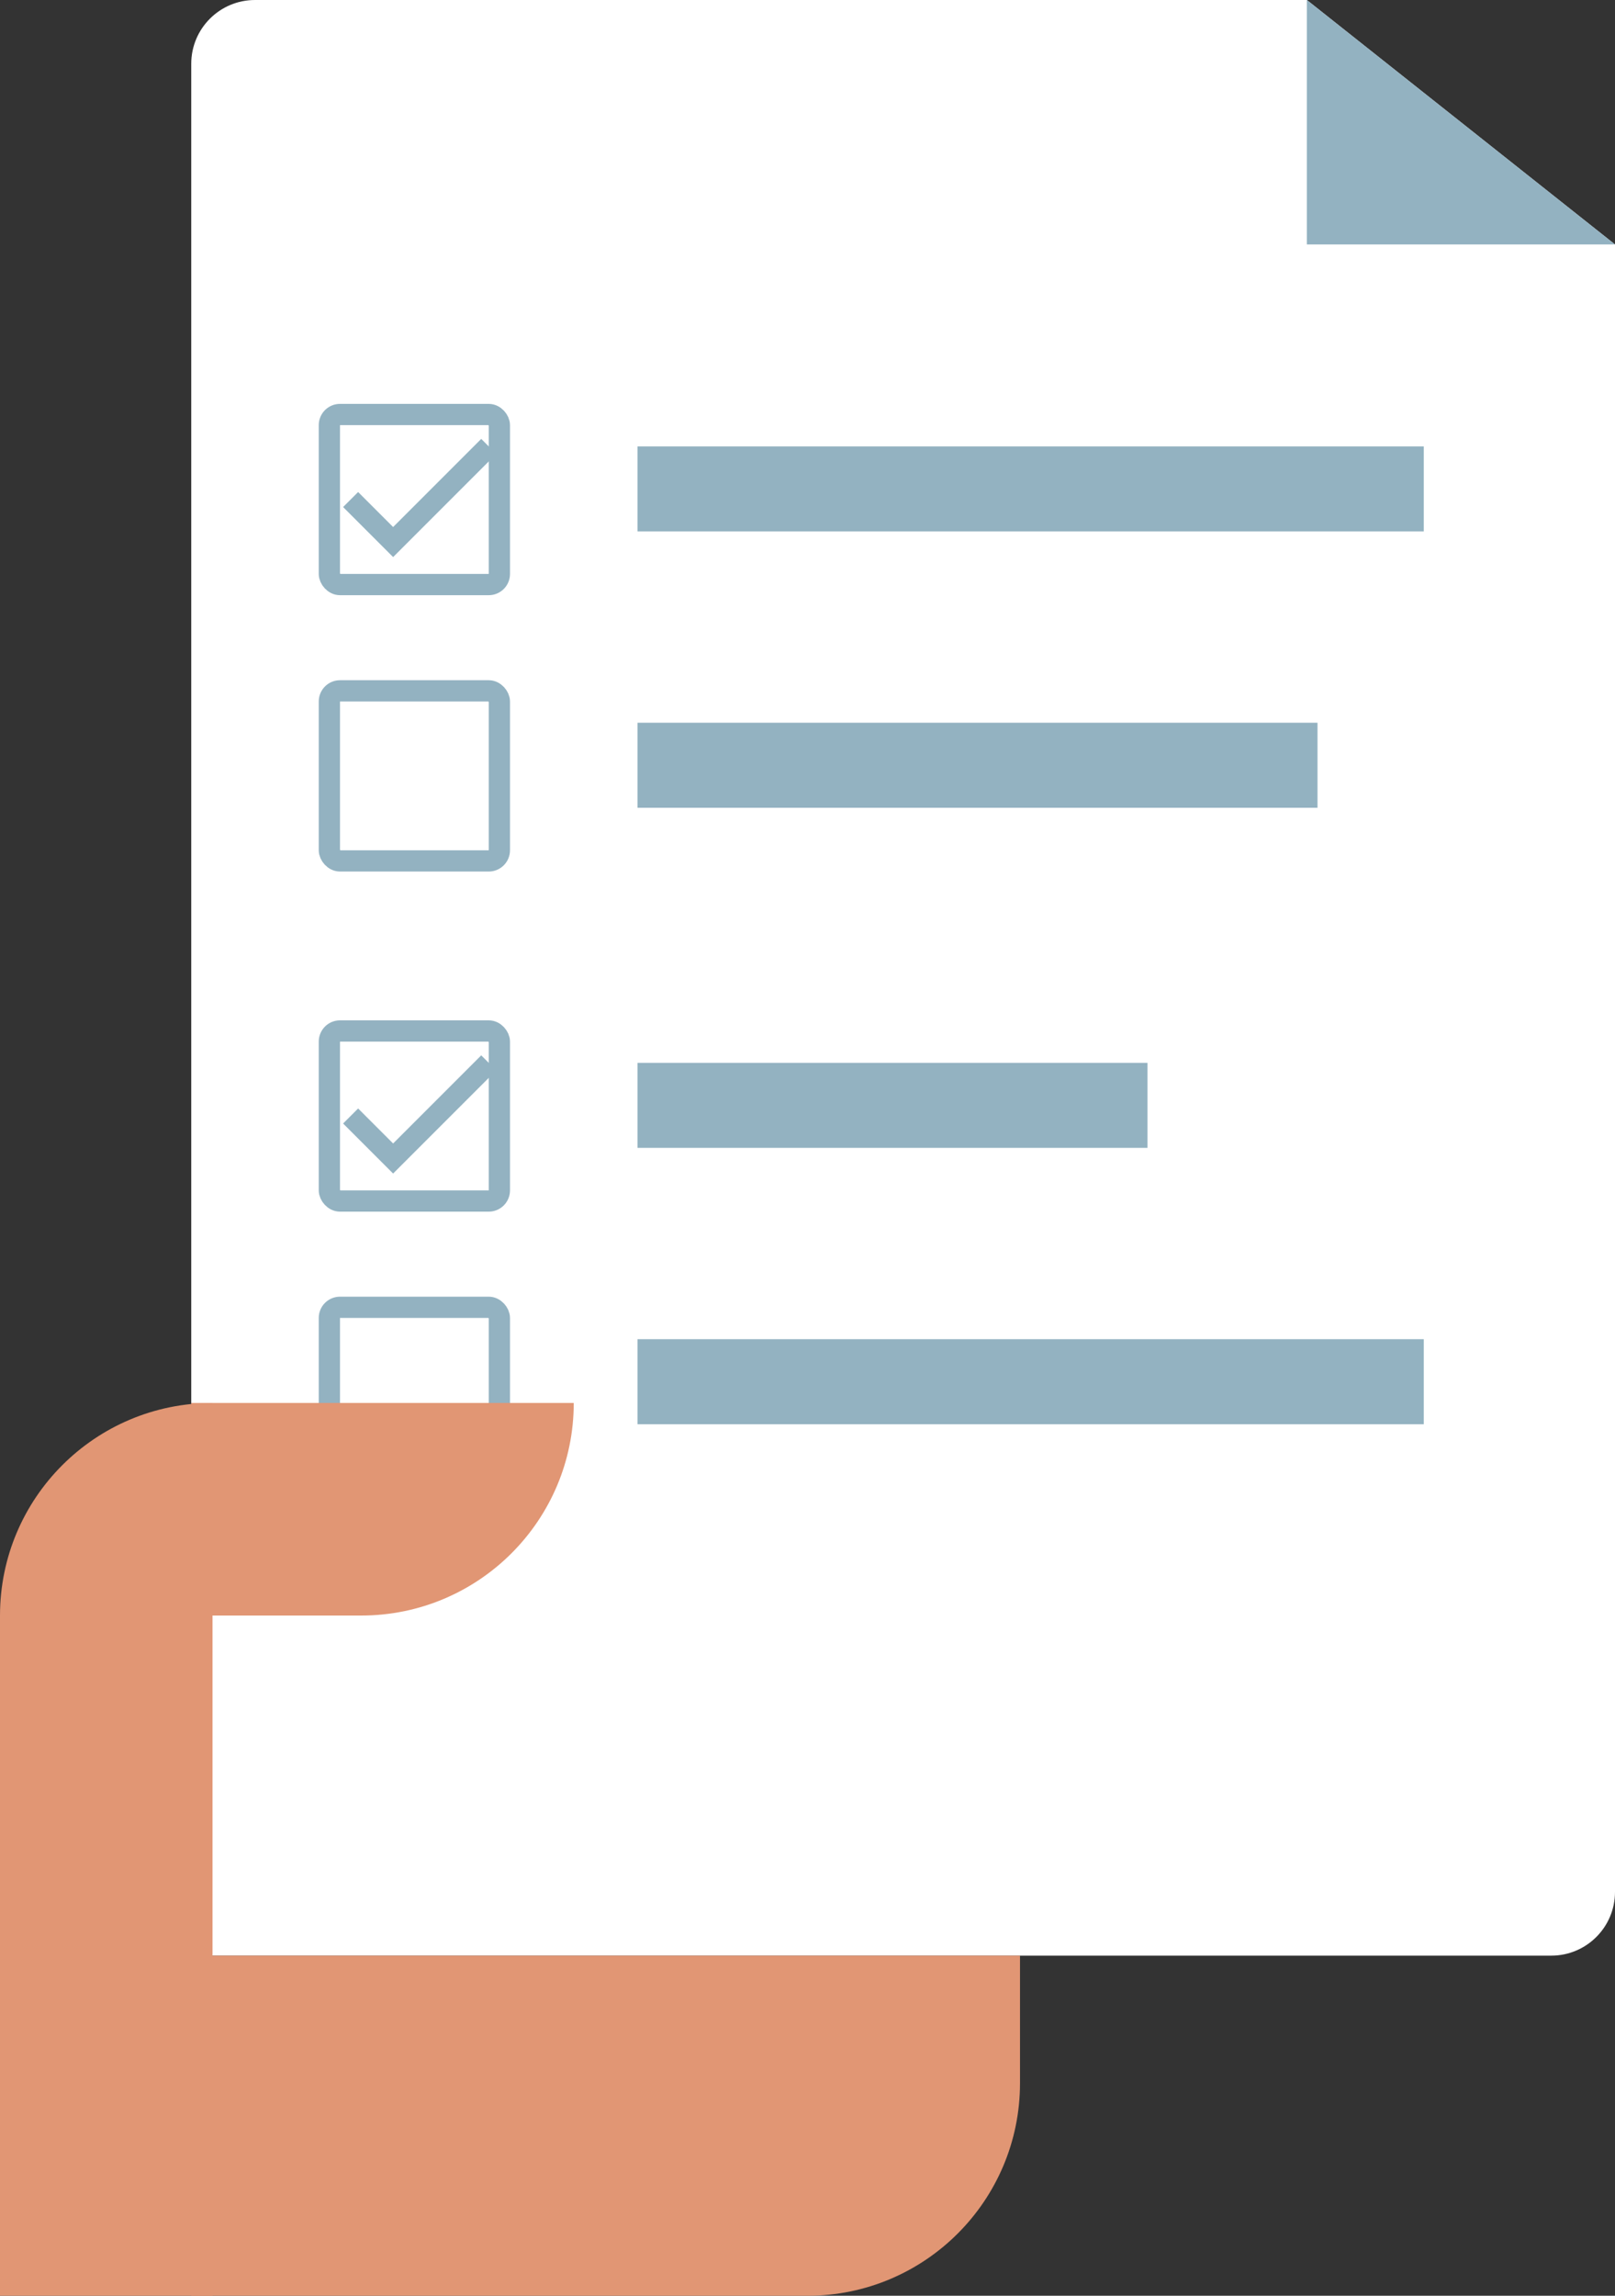 <svg width="76" height="108" viewBox="0 0 76 108" fill="none" xmlns="http://www.w3.org/2000/svg">
<rect x="0" y="0" width="76" height="108" fill="#333333" stroke="none"/>
<path d="M9 3C9 1.343 10.343 0 12 0H42.5H61.5L76 11.5V23V46V89C76 90.657 74.657 92 73 92H9V3Z" fill="white"/>
<path d="M61.5 11.5V0L76 11.5H61.5Z" fill="#93B2C1"/>
<rect x="30" y="21" width="37" height="4" fill="#93B2C1"/>
<rect x="30" y="50" width="24" height="4" fill="#93B2C1"/>
<rect x="15.5" y="19.5" width="8" height="8" rx="0.5" stroke="#93B2C1"/>
<rect x="15.5" y="48.5" width="8" height="8" rx="0.5" stroke="#93B2C1"/>
<rect x="15.5" y="32.5" width="8" height="8" rx="0.5" stroke="#93B2C1"/>
<rect x="15.5" y="61.5" width="8" height="8" rx="0.5" stroke="#93B2C1"/>
<rect x="30" y="34" width="32" height="4" fill="#93B2C1"/>
<rect x="30" y="63" width="37" height="4" fill="#93B2C1"/>
<path d="M16.5 23.5L18.5 25.5L23 21" stroke="#93B2C1"/>
<path d="M16.5 52.5L18.5 54.5L23 50" stroke="#93B2C1"/>
<path d="M27 66H9V76H17C22.523 76 27 71.523 27 66Z" fill="#E19674"/>
<path d="M10 66L10 108L1.90735e-06 108L7.75015e-07 76C5.79587e-07 70.477 4.477 66 10 66Z" fill="#E19674"/>
<path d="M48 92H9V108H38C43.523 108 48 103.523 48 98V92Z" fill="#E19674"/>
</svg>
